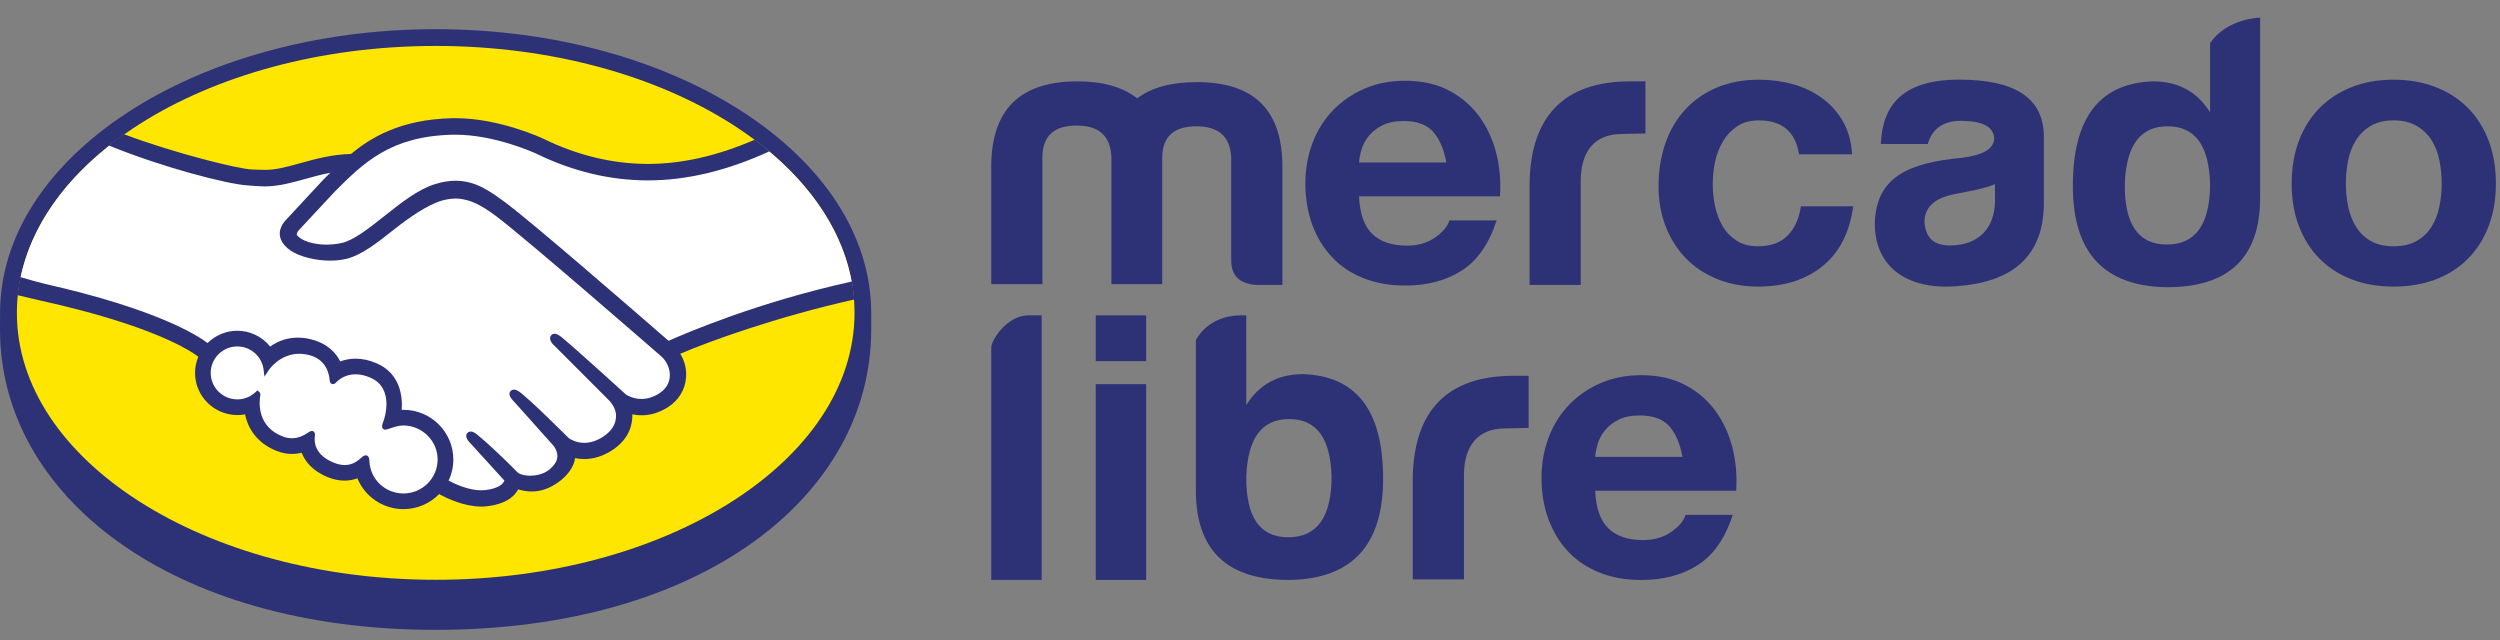 <svg width="125" height="32" viewBox="0 0 125 32" fill="none" xmlns="http://www.w3.org/2000/svg">
<rect x="0" y="0" width="125" height="32" fill="#808080" stroke="none"/>
<path d="M43.56 15.65C43.56 7.832 33.809 1.459 21.781 1.459C9.753 1.459 0.003 7.832 0.003 15.65C0.003 15.852 -0 16.41 -0 16.481C-0 24.775 8.522 31.493 21.778 31.493C35.116 31.493 43.56 24.777 43.56 16.483C43.56 16.193 43.56 16.026 43.56 15.65Z" fill="#2D3277"/>
<path d="M42.726 15.644C42.726 23.014 33.35 28.989 21.785 28.989C10.219 28.989 0.844 23.014 0.844 15.644C0.844 8.272 10.219 2.297 21.785 2.297C33.35 2.297 42.726 8.272 42.726 15.644Z" fill="#FFE600"/>
<path d="M14.832 11.433C14.82 11.454 14.612 11.669 14.747 11.842C15.078 12.263 16.098 12.504 17.13 12.273C17.745 12.136 18.532 11.511 19.296 10.908C20.123 10.254 20.943 9.598 21.768 9.338C22.642 9.061 23.201 9.18 23.57 9.291C23.976 9.412 24.453 9.678 25.214 10.246C26.646 11.319 32.409 16.329 33.404 17.195C34.206 16.834 37.768 15.307 42.611 14.243C42.19 11.671 40.619 9.319 38.238 7.392C34.919 8.781 30.863 9.505 26.896 7.576C26.876 7.567 24.729 6.555 22.611 6.605C19.465 6.677 18.102 8.035 16.658 9.471L14.832 11.433Z" fill="white"/>
<path d="M33.17 17.74C33.103 17.68 26.395 11.834 24.876 10.696C23.996 10.039 23.507 9.871 22.994 9.806C22.726 9.772 22.357 9.821 22.099 9.892C21.392 10.083 20.468 10.699 19.647 11.347C18.797 12.021 17.997 12.656 17.253 12.822C16.303 13.034 15.144 12.784 14.614 12.427C14.4 12.283 14.249 12.118 14.176 11.949C13.981 11.497 14.342 11.136 14.401 11.076L16.252 9.081C16.466 8.867 16.684 8.653 16.905 8.443C16.308 8.52 15.756 8.672 15.219 8.821C14.548 9.009 13.903 9.187 13.251 9.187C12.978 9.187 11.518 8.949 11.241 8.874C9.566 8.417 8.096 7.972 5.9 6.951C3.269 8.902 1.509 11.342 1.001 14.03C1.379 14.13 1.988 14.31 2.244 14.367C8.199 15.686 10.053 17.045 10.39 17.328C10.754 16.924 11.279 16.669 11.866 16.669C12.525 16.669 13.119 16.999 13.479 17.509C13.821 17.241 14.291 17.011 14.899 17.012C15.175 17.012 15.462 17.062 15.751 17.16C16.422 17.39 16.769 17.835 16.949 18.238C17.174 18.137 17.451 18.063 17.777 18.064C18.098 18.064 18.432 18.136 18.768 18.281C19.866 18.75 20.037 19.825 19.937 20.635C20.015 20.626 20.094 20.622 20.174 20.622C21.475 20.623 22.534 21.677 22.534 22.974C22.534 23.376 22.431 23.754 22.252 24.085C22.606 24.283 23.509 24.732 24.301 24.632C24.934 24.552 25.175 24.337 25.261 24.215C25.32 24.132 25.382 24.035 25.324 23.965L23.644 22.105C23.644 22.105 23.367 21.845 23.459 21.744C23.553 21.64 23.724 21.789 23.845 21.89C24.7 22.601 25.744 23.675 25.744 23.675C25.761 23.686 25.831 23.822 26.217 23.891C26.55 23.95 27.137 23.916 27.545 23.583C27.648 23.499 27.75 23.393 27.836 23.285C27.83 23.29 27.824 23.298 27.818 23.3C28.247 22.752 27.77 22.198 27.77 22.198L25.808 20.004C25.808 20.004 25.528 19.745 25.623 19.642C25.709 19.552 25.889 19.688 26.012 19.789C26.634 20.307 27.511 21.184 28.352 22.005C28.515 22.125 29.255 22.58 30.233 21.939C30.828 21.552 30.947 21.075 30.93 20.715C30.889 20.239 30.516 19.9 30.516 19.9L27.836 17.216C27.836 17.216 27.554 16.975 27.654 16.854C27.735 16.751 27.919 16.899 28.04 17C28.893 17.711 31.204 19.821 31.204 19.821C31.236 19.844 32.035 20.411 33.022 19.785C33.374 19.56 33.6 19.221 33.619 18.828C33.654 18.145 33.17 17.74 33.17 17.74Z" fill="white"/>
<path d="M20.174 21.143C19.758 21.138 19.304 21.384 19.244 21.348C19.211 21.326 19.27 21.16 19.308 21.064C19.348 20.969 19.895 19.329 18.562 18.759C17.541 18.322 16.918 18.814 16.703 19.036C16.647 19.094 16.622 19.089 16.615 19.015C16.595 18.72 16.462 17.921 15.581 17.654C14.322 17.269 13.513 18.145 13.307 18.46C13.216 17.746 12.609 17.191 11.866 17.19C11.059 17.189 10.404 17.841 10.403 18.645C10.403 19.449 11.057 20.101 11.864 20.101C12.257 20.102 12.613 19.945 12.875 19.695C12.883 19.702 12.886 19.716 12.882 19.744C12.82 20.104 12.707 21.412 14.082 21.945C14.634 22.158 15.103 22 15.492 21.728C15.608 21.646 15.627 21.68 15.61 21.789C15.561 22.126 15.623 22.846 16.637 23.255C17.409 23.567 17.865 23.248 18.165 22.972C18.294 22.854 18.33 22.873 18.337 23.056C18.374 24.031 19.186 24.803 20.172 24.804C21.188 24.805 22.011 23.986 22.011 22.975C22.012 21.963 21.189 21.154 20.174 21.143Z" fill="white"/>
<path d="M33.429 17.041C31.363 15.244 26.588 11.109 25.295 10.141C24.556 9.588 24.052 9.296 23.61 9.164C23.411 9.105 23.136 9.036 22.782 9.036C22.453 9.036 22.099 9.095 21.731 9.212C20.895 9.476 20.062 10.135 19.257 10.772L19.216 10.805C18.465 11.399 17.69 12.014 17.103 12.144C16.847 12.202 16.584 12.232 16.321 12.232C15.664 12.23 15.073 12.042 14.852 11.76C14.816 11.714 14.839 11.639 14.924 11.53L14.936 11.516L16.753 9.565C18.177 8.147 19.522 6.808 22.616 6.737C22.668 6.735 22.72 6.735 22.771 6.735C24.698 6.736 26.624 7.595 26.84 7.695C28.646 8.572 30.511 9.018 32.385 9.02C34.339 9.02 36.354 8.538 38.473 7.566C38.237 7.368 37.99 7.175 37.737 6.986C35.875 7.79 34.102 8.196 32.391 8.196C30.643 8.194 28.896 7.776 27.201 6.952C27.112 6.909 24.985 5.91 22.773 5.909C22.715 5.909 22.656 5.91 22.598 5.911C19.998 5.972 18.533 6.891 17.549 7.697C16.591 7.72 15.765 7.951 15.03 8.155C14.374 8.337 13.807 8.494 13.254 8.494C13.027 8.494 12.617 8.473 12.58 8.472C11.945 8.453 8.744 7.67 6.197 6.71C5.937 6.893 5.687 7.083 5.443 7.275C8.103 8.362 11.341 9.203 12.363 9.269C12.647 9.287 12.95 9.319 13.253 9.32C13.929 9.32 14.603 9.131 15.257 8.949C15.642 8.841 16.068 8.723 16.515 8.638C16.396 8.755 16.277 8.873 16.157 8.993L14.31 10.983C14.164 11.129 13.85 11.519 14.057 12C14.14 12.193 14.308 12.379 14.543 12.537C14.983 12.832 15.771 13.031 16.503 13.032C16.78 13.032 17.043 13.004 17.285 12.95C18.059 12.777 18.871 12.133 19.731 11.452C20.416 10.909 21.39 10.22 22.136 10.018C22.343 9.961 22.599 9.927 22.805 9.927C22.866 9.927 22.924 9.929 22.979 9.937C23.471 9.999 23.948 10.166 24.798 10.801C26.313 11.936 33.022 17.782 33.087 17.839C33.092 17.843 33.519 18.211 33.489 18.822C33.473 19.162 33.284 19.465 32.954 19.675C32.667 19.856 32.372 19.948 32.073 19.948C31.625 19.947 31.316 19.738 31.296 19.724C31.271 19.703 28.973 17.604 28.128 16.899C27.993 16.788 27.862 16.688 27.729 16.688C27.659 16.687 27.596 16.718 27.554 16.77C27.421 16.934 27.57 17.16 27.745 17.308L30.431 19.997C30.434 20 30.765 20.309 30.801 20.721C30.822 21.167 30.609 21.539 30.164 21.83C29.847 22.038 29.526 22.143 29.212 22.143C28.8 22.143 28.511 21.956 28.447 21.912L28.061 21.534C27.358 20.843 26.631 20.13 26.099 19.688C25.969 19.581 25.831 19.482 25.699 19.482C25.634 19.482 25.575 19.506 25.529 19.553C25.469 19.62 25.427 19.741 25.578 19.941C25.64 20.023 25.713 20.092 25.713 20.092L27.672 22.283C27.689 22.303 28.076 22.762 27.716 23.219L27.647 23.306C27.589 23.371 27.525 23.43 27.465 23.481C27.131 23.755 26.685 23.784 26.508 23.784C26.413 23.784 26.322 23.776 26.242 23.762C26.05 23.727 25.919 23.673 25.857 23.599L25.833 23.575C25.726 23.464 24.738 22.46 23.921 21.781C23.814 21.691 23.68 21.577 23.541 21.577C23.472 21.577 23.411 21.604 23.364 21.656C23.202 21.833 23.445 22.096 23.548 22.193L25.219 24.029C25.217 24.046 25.196 24.084 25.155 24.142C25.095 24.223 24.893 24.425 24.286 24.502C24.214 24.511 24.139 24.515 24.065 24.515C23.44 24.515 22.773 24.213 22.43 24.031C22.586 23.702 22.667 23.34 22.667 22.976C22.668 21.606 21.551 20.492 20.176 20.491C20.146 20.491 20.115 20.492 20.085 20.493C20.131 19.867 20.042 18.683 18.822 18.161C18.471 18.01 18.12 17.933 17.78 17.933C17.513 17.933 17.257 17.978 17.015 18.071C16.763 17.581 16.343 17.225 15.795 17.038C15.493 16.934 15.192 16.881 14.901 16.881C14.393 16.881 13.925 17.03 13.508 17.326C13.108 16.831 12.504 16.537 11.868 16.537C11.312 16.537 10.776 16.759 10.379 17.151C9.859 16.755 7.796 15.449 2.275 14.2C2.007 14.14 1.393 13.965 1.017 13.855C0.955 14.153 0.908 14.454 0.876 14.758C0.876 14.758 1.895 15.001 2.095 15.045C7.736 16.293 9.6 17.592 9.915 17.837C9.808 18.092 9.753 18.367 9.752 18.645C9.752 19.805 10.699 20.751 11.865 20.753C11.996 20.753 12.126 20.741 12.253 20.718C12.429 21.572 12.99 22.22 13.848 22.552C14.098 22.648 14.352 22.697 14.6 22.697C14.761 22.698 14.923 22.677 15.082 22.637C15.24 23.038 15.597 23.538 16.393 23.86C16.672 23.972 16.952 24.031 17.224 24.031C17.445 24.031 17.662 23.993 17.869 23.916C18.251 24.843 19.159 25.457 20.173 25.457C20.844 25.457 21.488 25.185 21.959 24.703C22.361 24.926 23.211 25.329 24.069 25.33C24.18 25.33 24.284 25.322 24.388 25.309C25.24 25.202 25.637 24.87 25.82 24.612C25.852 24.567 25.882 24.519 25.907 24.47C26.109 24.527 26.33 24.574 26.583 24.575C27.049 24.575 27.495 24.417 27.947 24.089C28.391 23.77 28.706 23.313 28.751 22.923C28.752 22.918 28.754 22.912 28.754 22.906C28.903 22.937 29.057 22.953 29.21 22.953C29.689 22.953 30.16 22.804 30.611 22.51C31.48 21.943 31.631 21.201 31.617 20.716C31.769 20.748 31.924 20.765 32.079 20.765C32.529 20.765 32.971 20.629 33.392 20.362C33.93 20.019 34.254 19.494 34.303 18.882C34.337 18.467 34.234 18.048 34.014 17.688C35.469 17.063 38.797 15.854 42.715 14.974C42.692 14.672 42.648 14.373 42.594 14.075C37.853 15.123 34.315 16.648 33.429 17.041ZM20.174 24.673C19.253 24.672 18.505 23.96 18.471 23.052C18.468 22.974 18.46 22.767 18.285 22.767C18.212 22.767 18.149 22.81 18.077 22.875C17.875 23.062 17.617 23.252 17.24 23.252C17.069 23.252 16.884 23.213 16.688 23.133C15.716 22.741 15.703 22.075 15.743 21.808C15.753 21.736 15.757 21.663 15.708 21.604L15.648 21.551H15.587C15.537 21.551 15.487 21.571 15.418 21.62C15.136 21.816 14.867 21.912 14.593 21.912C14.442 21.912 14.287 21.882 14.132 21.822C12.852 21.326 12.953 20.122 13.015 19.76C13.025 19.687 13.007 19.63 12.96 19.592L12.869 19.518L12.785 19.599C12.535 19.838 12.209 19.969 11.866 19.969C11.133 19.968 10.536 19.375 10.536 18.645C10.537 17.914 11.134 17.321 11.867 17.322C12.53 17.322 13.094 17.818 13.179 18.477L13.224 18.833L13.42 18.532C13.442 18.497 13.979 17.687 14.967 17.689C15.155 17.689 15.348 17.718 15.544 17.779C16.331 18.018 16.464 18.729 16.485 19.025C16.499 19.198 16.622 19.206 16.646 19.206C16.714 19.206 16.765 19.163 16.8 19.126C16.948 18.971 17.272 18.715 17.779 18.715C18.01 18.715 18.257 18.77 18.512 18.879C19.763 19.414 19.195 20.998 19.188 21.015C19.081 21.277 19.077 21.393 19.178 21.46L19.227 21.483H19.263C19.32 21.483 19.39 21.459 19.506 21.419C19.676 21.361 19.933 21.272 20.173 21.273H20.174C21.116 21.283 21.882 22.047 21.881 22.974C21.881 23.912 21.114 24.673 20.174 24.673Z" fill="#2D3277"/>
<path d="M52.12 7.826V14.208H49.562V8.336C49.562 5.484 51.002 4.068 53.864 4.068C55.153 4.068 56.139 4.352 56.859 4.918C57.58 4.37 58.565 4.106 59.854 4.106C62.716 4.106 64.138 5.522 64.119 8.373V14.246H62.811C61.977 14.189 61.56 13.793 61.56 13V7.864C61.503 6.825 60.934 6.315 59.816 6.315C58.698 6.315 58.129 6.825 58.11 7.864V14.208H55.57V7.826C55.513 6.788 54.945 6.278 53.827 6.278C52.708 6.278 52.139 6.788 52.12 7.826Z" fill="#2D3277"/>
<path d="M76.479 9.092C76.555 5.863 78.156 4.068 81.511 4.068H82.272V6.674L81.101 6.699C79.698 6.699 79.037 7.601 79.037 9.054V14.247H76.479V9.092Z" fill="#2D3277"/>
<path d="M96.387 7.201L94.039 7.198C94.129 5.269 95.104 3.982 97.967 3.982C100.734 3.982 102.137 4.889 102.194 6.739V10.138C102.194 12.895 100.526 14.122 97.815 14.311C95.408 14.5 93.74 13.386 93.74 11.177C93.797 8.778 95.541 8.137 98.081 7.891C99.161 7.759 99.711 7.438 99.711 6.891C99.654 6.324 99.123 6.054 98.081 6.041C96.9 6.025 96.519 6.729 96.387 7.201ZM99.749 10.025V9.208C99.161 9.453 98.478 9.553 97.739 9.704C96.735 9.893 96.223 10.365 96.223 11.101C96.279 11.894 96.697 12.272 97.493 12.272C98.895 12.272 99.749 11.441 99.749 10.025Z" fill="#2D3277"/>
<path d="M113.006 0.88V9.884C113.006 12.887 111.433 14.378 108.305 14.36C105.197 14.303 103.642 12.622 103.642 9.299C103.642 5.9 104.969 4.163 107.642 4.068C108.893 4.068 109.86 4.578 110.504 5.617V2.433L110.51 2.152C111.344 0.912 113.006 0.88 113.006 0.88ZM106.239 9.186C106.221 11.206 106.903 12.226 108.343 12.226C109.784 12.226 110.504 11.207 110.504 9.186C110.447 7.26 109.746 6.315 108.381 6.315C107.017 6.315 106.315 7.26 106.239 9.186Z" fill="#2D3277"/>
<path d="M68.614 11.699C69.016 12.088 69.596 12.282 70.352 12.282C70.894 12.282 71.36 12.148 71.75 11.878C72.141 11.608 72.38 11.322 72.468 11.021H74.831C74.453 12.188 73.873 13.023 73.092 13.525C72.311 14.027 71.366 14.278 70.257 14.278C69.489 14.278 68.796 14.155 68.178 13.911C67.561 13.666 67.038 13.318 66.61 12.866C66.182 12.414 65.851 11.875 65.618 11.247C65.385 10.62 65.269 9.929 65.269 9.176C65.269 8.449 65.388 7.771 65.627 7.143C65.867 6.516 66.207 5.973 66.648 5.515C67.089 5.057 67.615 4.696 68.226 4.432C68.837 4.169 69.514 4.037 70.257 4.037C71.089 4.037 71.813 4.197 72.43 4.517C73.047 4.837 73.555 5.267 73.951 5.807C74.349 6.347 74.635 6.962 74.811 7.652C74.987 8.342 75.05 9.063 75 9.817H67.952C67.99 10.682 68.21 11.31 68.614 11.699ZM71.647 6.578C71.325 6.227 70.837 6.051 70.182 6.051C69.753 6.051 69.398 6.123 69.114 6.268C68.831 6.412 68.604 6.591 68.434 6.804C68.264 7.018 68.144 7.244 68.075 7.482C68.005 7.721 67.965 7.934 67.952 8.122H72.317C72.191 7.444 71.968 6.93 71.647 6.578Z" fill="#2D3277"/>
<path d="M87.947 6.02C87.514 6.02 87.151 6.118 86.858 6.314C86.566 6.511 86.327 6.765 86.143 7.075C85.958 7.386 85.828 7.728 85.751 8.102C85.675 8.476 85.637 8.847 85.637 9.214C85.637 9.569 85.675 9.93 85.751 10.298C85.828 10.666 85.952 10.998 86.124 11.296C86.296 11.594 86.528 11.838 86.82 12.028C87.113 12.219 87.469 12.314 87.889 12.314C88.538 12.314 89.038 12.133 89.388 11.772C89.737 11.411 89.957 10.925 90.046 10.317H92.661C92.483 11.623 91.974 12.618 91.134 13.302C90.294 13.987 89.219 14.329 87.908 14.329C87.17 14.329 86.493 14.206 85.876 13.959C85.258 13.711 84.734 13.366 84.301 12.922C83.868 12.479 83.531 11.949 83.289 11.334C83.047 10.72 82.927 10.045 82.927 9.309C82.927 8.549 83.038 7.842 83.261 7.189C83.483 6.536 83.811 5.972 84.244 5.497C84.676 5.021 85.204 4.65 85.828 4.384C86.451 4.118 87.164 3.985 87.966 3.985C88.551 3.985 89.114 4.061 89.655 4.213C90.196 4.365 90.679 4.597 91.105 4.907C91.531 5.218 91.879 5.605 92.146 6.067C92.413 6.53 92.566 7.078 92.603 7.712H89.95C89.772 6.584 89.104 6.02 87.947 6.02Z" fill="#2D3277"/>
<path d="M114.946 7.037C115.188 6.397 115.531 5.852 115.977 5.401C116.422 4.952 116.956 4.603 117.58 4.356C118.203 4.108 118.903 3.985 119.68 3.985C120.456 3.985 121.159 4.108 121.789 4.356C122.419 4.603 122.956 4.952 123.401 5.401C123.847 5.852 124.19 6.397 124.432 7.037C124.674 7.677 124.795 8.39 124.795 9.176C124.795 9.962 124.674 10.672 124.432 11.306C124.19 11.94 123.847 12.482 123.401 12.931C122.956 13.382 122.419 13.727 121.789 13.968C121.159 14.208 120.456 14.329 119.68 14.329C118.903 14.329 118.203 14.208 117.58 13.968C116.956 13.727 116.422 13.382 115.977 12.931C115.531 12.482 115.187 11.94 114.946 11.306C114.704 10.672 114.583 9.962 114.583 9.176C114.583 8.39 114.704 7.677 114.946 7.037ZM117.408 10.326C117.485 10.701 117.615 11.037 117.8 11.334C117.984 11.632 118.229 11.87 118.534 12.047C118.84 12.225 119.222 12.313 119.68 12.313C120.138 12.313 120.522 12.225 120.834 12.047C121.146 11.87 121.394 11.632 121.579 11.334C121.763 11.037 121.894 10.7 121.97 10.326C122.046 9.953 122.085 9.569 122.085 9.176C122.085 8.783 122.046 8.396 121.97 8.016C121.894 7.636 121.763 7.3 121.579 7.008C121.394 6.717 121.146 6.479 120.834 6.295C120.522 6.112 120.138 6.019 119.68 6.019C119.222 6.019 118.84 6.112 118.534 6.295C118.229 6.479 117.984 6.717 117.8 7.008C117.615 7.3 117.485 7.636 117.408 8.016C117.332 8.396 117.294 8.783 117.294 9.176C117.294 9.569 117.332 9.953 117.408 10.326Z" fill="#2D3277"/>
<path d="M51.423 15.768H52.083V28.997H49.562V17.384C49.562 17.008 50.345 15.768 51.423 15.768Z" fill="#2D3277"/>
<path d="M65.157 18.706C63.906 18.706 62.958 19.215 62.314 20.254L62.313 15.768H62.028C60.771 15.783 60.11 16.452 59.793 16.998V16.912V24.522C59.793 27.524 61.366 29.016 64.493 28.997C67.602 28.94 69.156 27.26 69.156 23.936C69.156 20.537 67.829 18.8 65.157 18.706ZM64.418 26.863C62.977 26.863 62.295 25.843 62.314 23.823C62.39 21.896 63.091 20.953 64.456 20.953C65.821 20.953 66.522 21.896 66.579 23.823C66.579 25.843 65.858 26.863 64.418 26.863Z" fill="#2D3277"/>
<path d="M70.639 23.814C70.715 20.585 72.316 18.79 75.671 18.79H76.432V21.396L75.261 21.421C73.858 21.421 73.198 22.322 73.198 23.776V28.969H70.639V23.814Z" fill="#2D3277"/>
<path d="M80.421 26.421C80.824 26.81 81.404 27.004 82.16 27.004C82.701 27.004 83.168 26.869 83.558 26.599C83.948 26.33 84.188 26.044 84.276 25.743H86.638C86.26 26.91 85.681 27.745 84.9 28.247C84.118 28.749 83.174 29 82.065 29C81.297 29 80.603 28.877 79.986 28.633C79.369 28.388 78.846 28.04 78.418 27.588C77.989 27.136 77.659 26.597 77.426 25.969C77.192 25.342 77.076 24.651 77.076 23.898C77.076 23.17 77.196 22.493 77.435 21.865C77.674 21.238 78.014 20.695 78.456 20.237C78.897 19.779 79.422 19.418 80.034 19.154C80.644 18.891 81.321 18.759 82.065 18.759C82.896 18.759 83.621 18.919 84.238 19.239C84.855 19.559 85.362 19.989 85.759 20.528C86.156 21.068 86.442 21.683 86.619 22.373C86.795 23.064 86.858 23.785 86.808 24.538H79.759C79.797 25.404 80.018 26.032 80.421 26.421ZM83.454 21.3C83.133 20.949 82.644 20.773 81.989 20.773C81.561 20.773 81.205 20.845 80.922 20.989C80.638 21.134 80.412 21.313 80.242 21.526C80.072 21.739 79.952 21.965 79.882 22.204C79.813 22.442 79.772 22.655 79.76 22.844H84.125C83.999 22.166 83.775 21.652 83.454 21.3Z" fill="#2D3277"/>
<path d="M57.308 15.768H54.787V18.056H57.308V15.768Z" fill="#2D3277"/>
<path d="M57.308 19.206H54.787V28.997H57.308V19.206Z" fill="#2D3277"/>
</svg>
